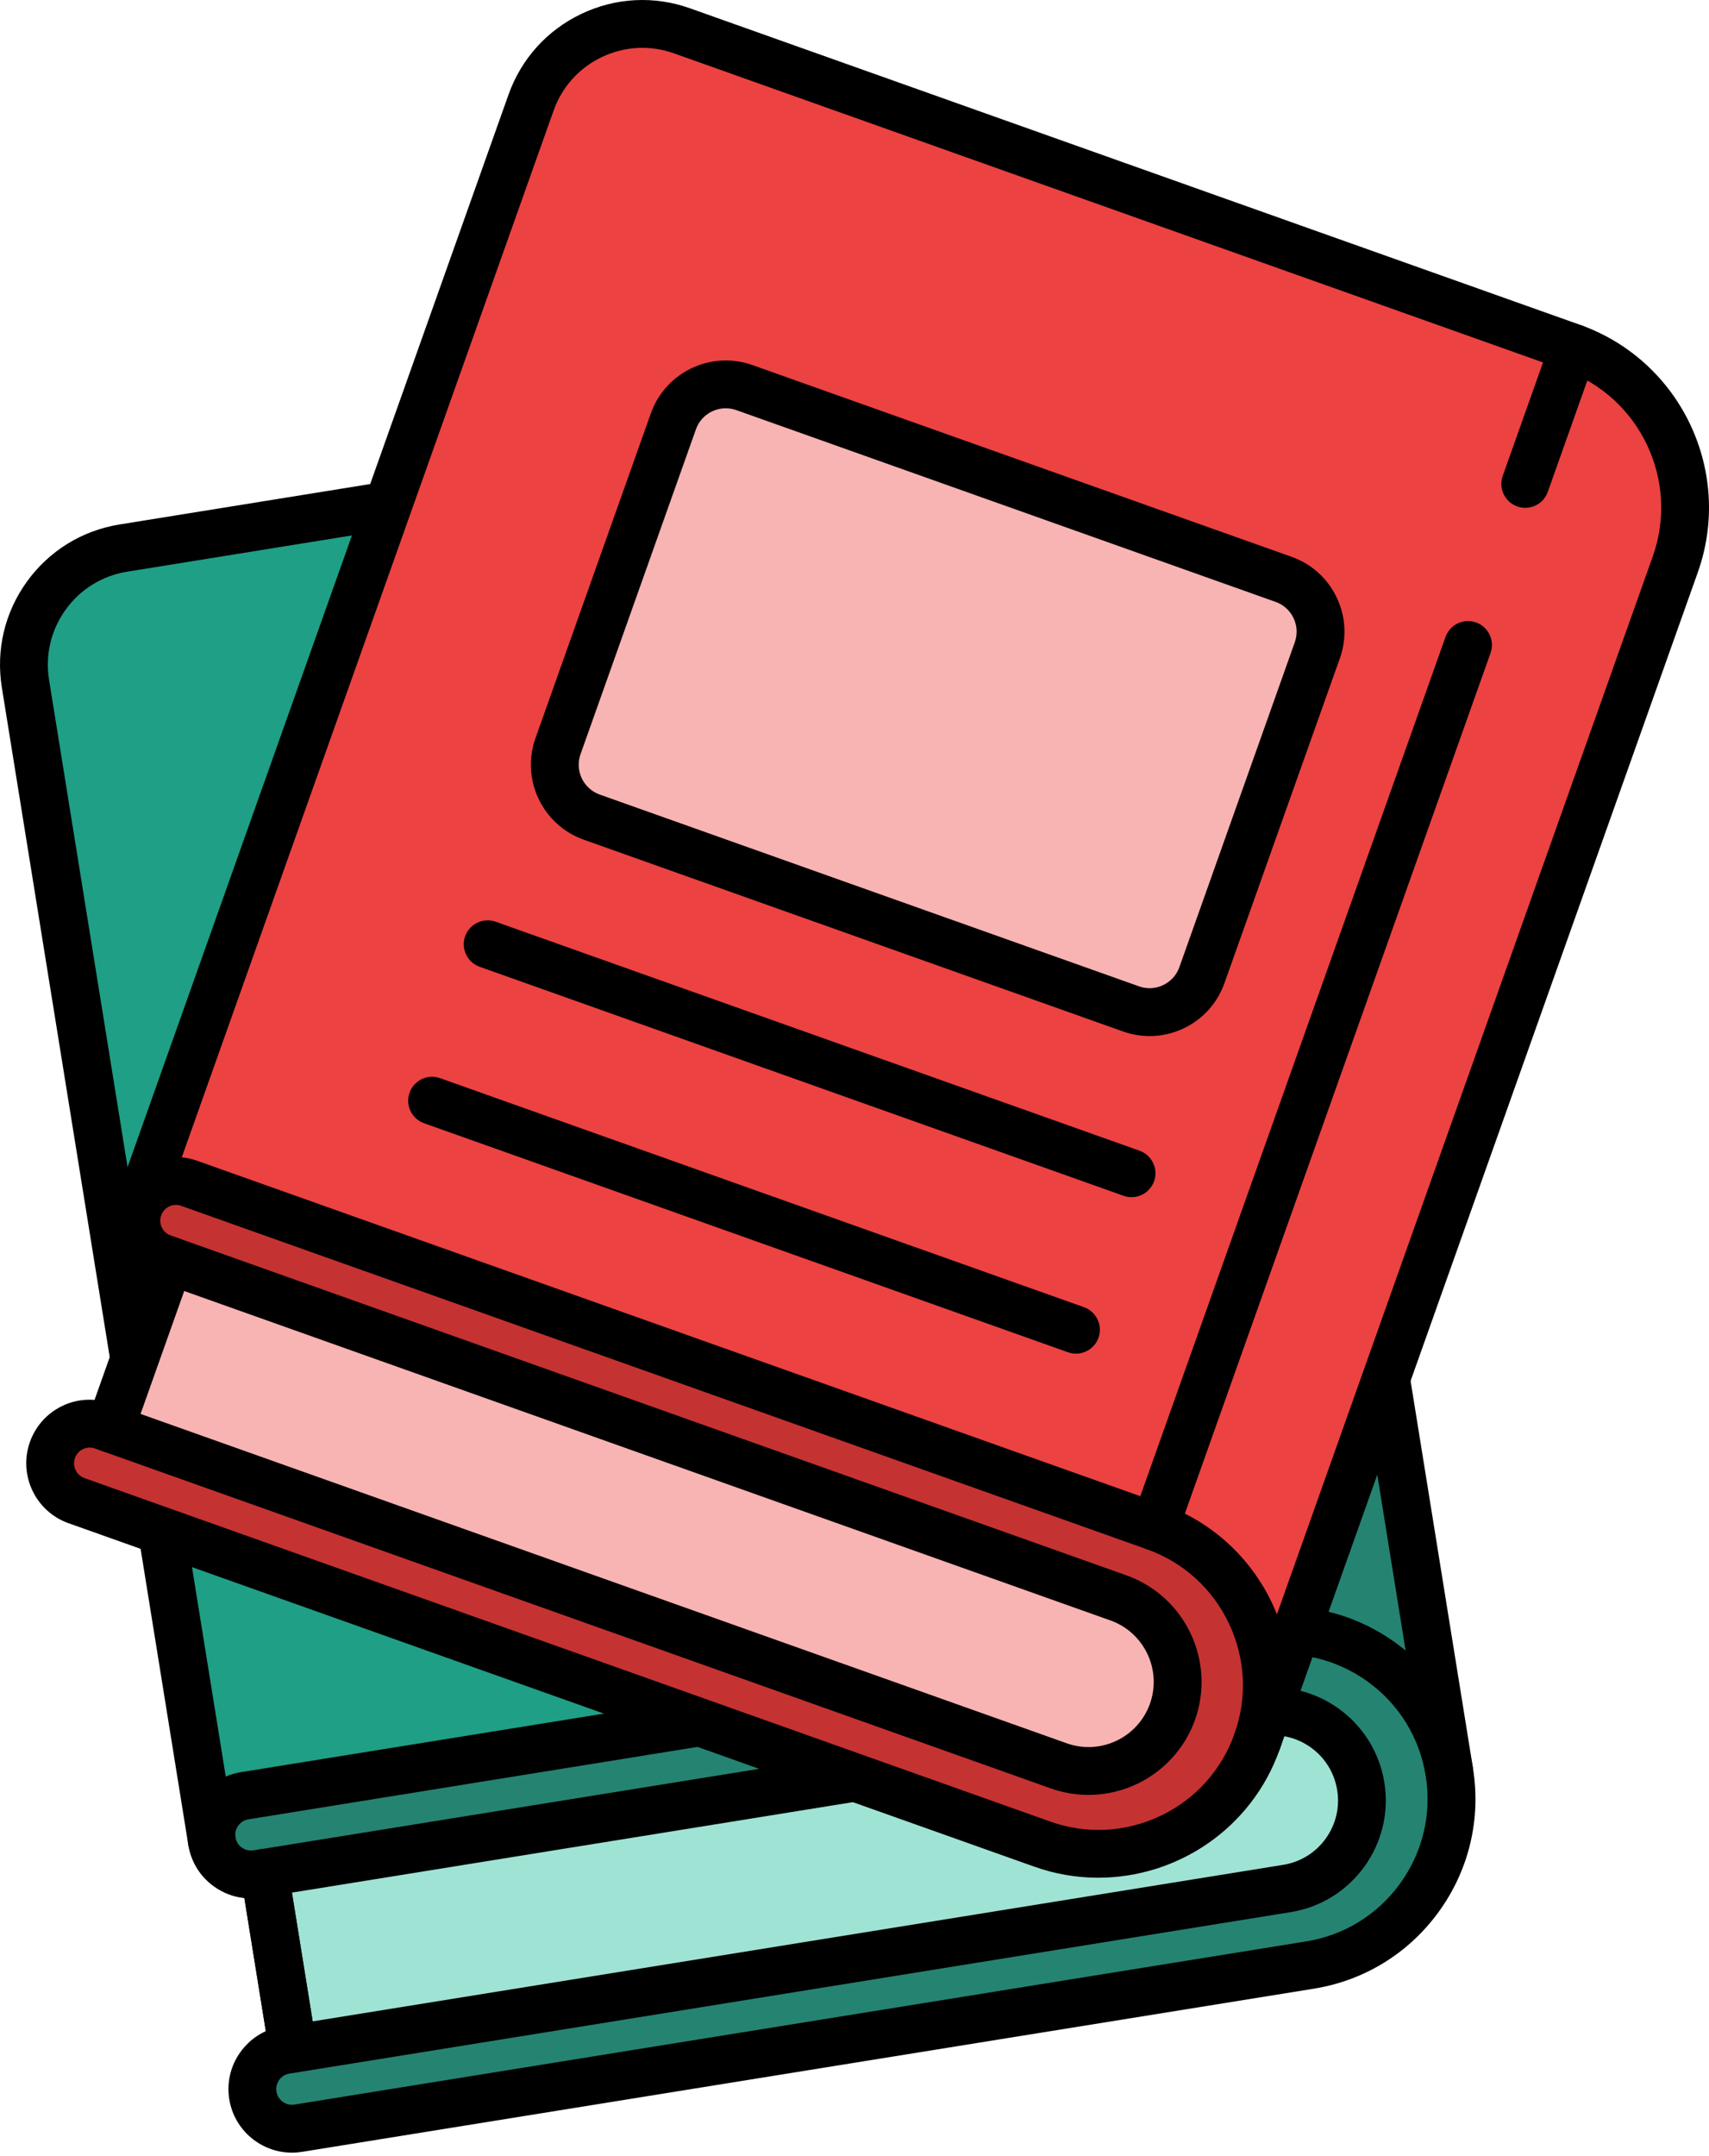 <svg width="368" height="464" viewBox="0 0 368 464" fill="none" xmlns="http://www.w3.org/2000/svg">
<path d="M312.096 381.337L269.296 115.839C266.084 95.914 247.327 82.361 227.397 85.573L26.554 117.949C12.677 120.189 3.242 133.247 5.476 147.124L45.63 396.218C50.813 410.347 198.644 391.631 312.096 381.337Z" fill="#1F9F85"/>
<path d="M227.701 85.527L274.907 378.361L312.096 381.337L269.297 115.839C266.085 95.914 247.328 82.361 227.397 85.573" fill="#258371"/>
<path d="M64.629 401.797L55.41 403.285C50.757 404.036 46.382 400.871 45.63 396.223C44.879 391.57 48.044 387.194 52.693 386.443L270.547 351.323C290.307 348.137 308.904 361.576 312.09 381.332C315.277 401.092 301.837 419.689 282.082 422.876L64.228 458.001C59.574 458.752 55.199 455.587 54.448 450.939C53.696 446.285 56.862 441.91 61.51 441.159L70.729 439.671L64.629 401.797Z" fill="#258371"/>
<path d="M45.625 401.37C43.144 401.37 40.956 399.568 40.55 397.041L0.396 147.948C-0.901 139.877 1.013 131.785 5.8 125.16C10.587 118.536 17.665 114.171 25.736 112.869L226.578 80.492C237.563 78.722 248.599 81.331 257.632 87.858C266.66 94.38 272.606 104.026 274.381 115.02L317.176 380.513C317.629 383.318 315.719 385.964 312.914 386.412C310.093 386.87 307.463 384.955 307.015 382.15L264.221 116.657C262.887 108.375 258.404 101.112 251.61 96.197C244.81 91.286 236.518 89.309 228.22 90.653L27.378 123.029C22.02 123.889 17.325 126.787 14.149 131.183C10.973 135.579 9.702 140.947 10.562 146.3L50.716 395.394C51.169 398.199 49.259 400.845 46.454 401.293C46.176 401.349 45.898 401.37 45.625 401.37Z" fill="black"/>
<path d="M212.495 256.071L90.829 275.682C84.312 276.732 78.171 272.3 77.121 265.784L65.313 192.538C64.263 186.021 68.695 179.881 75.212 178.831L196.878 159.219C203.395 158.169 209.536 162.601 210.586 169.118L222.394 242.364C223.449 248.885 219.017 255.021 212.495 256.071Z" fill="#4EDEC1"/>
<path d="M277.135 406.399L63.069 440.906L56.964 403.032L271.03 368.525C281.49 366.836 291.331 373.95 293.02 384.409C294.703 394.869 287.594 404.71 277.135 406.399Z" fill="#9FE3D5"/>
<path d="M62.863 463.256C56.27 463.256 50.448 458.464 49.367 451.757C48.363 445.534 51.75 439.599 57.237 437.113L52.62 408.473C50.268 408.231 48.008 407.372 46.042 405.951C43.077 403.815 41.126 400.649 40.55 397.046C39.968 393.443 40.828 389.825 42.964 386.865C45.105 383.905 48.266 381.954 51.874 381.373L269.728 346.253C280.666 344.467 291.589 347.087 300.55 353.562C309.512 360.037 315.416 369.611 317.171 380.524C318.931 391.436 316.337 402.384 309.862 411.346C303.386 420.307 293.812 426.216 282.9 427.971L65.051 463.081C64.315 463.194 63.589 463.256 62.863 463.256ZM56.959 397.885C58.035 397.885 59.09 398.22 59.971 398.858C61.077 399.656 61.818 400.866 62.04 402.209L68.144 440.083C68.597 442.888 66.688 445.534 63.883 445.982L62.328 446.234C61.432 446.378 60.65 446.857 60.125 447.593C59.595 448.329 59.384 449.219 59.528 450.11C59.826 451.947 61.561 453.203 63.404 452.91L281.258 417.795C289.458 416.472 296.649 412.035 301.513 405.303C306.372 398.565 308.323 390.345 307 382.145C305.677 373.945 301.245 366.755 294.513 361.89C287.775 357.031 279.549 355.065 271.355 356.403L53.5 391.523C52.61 391.667 51.828 392.151 51.297 392.882C50.767 393.618 50.556 394.504 50.7 395.399C50.994 397.237 52.739 398.493 54.576 398.199L56.126 397.947C56.414 397.906 56.687 397.885 56.959 397.885Z" fill="black"/>
<path d="M270.541 356.469C268.06 356.469 265.873 354.668 265.466 352.14L233.419 153.326C232.966 150.521 234.876 147.875 237.681 147.427C240.491 146.969 243.132 148.884 243.58 151.689L275.627 350.504C276.08 353.309 274.17 355.955 271.365 356.402C271.092 356.449 270.814 356.469 270.541 356.469Z" fill="black"/>
<path d="M63.065 446.052C61.989 446.052 60.934 445.718 60.054 445.08C58.947 444.282 58.206 443.072 57.984 441.729L51.88 403.855C51.427 401.05 53.337 398.404 56.142 397.956L270.208 363.449C283.472 361.287 295.965 370.362 298.096 383.595C300.232 396.834 291.193 409.347 277.949 411.488L63.883 445.996C63.611 446.032 63.338 446.052 63.065 446.052ZM62.864 407.293L67.332 435.006L276.317 401.317C280.018 400.72 283.271 398.718 285.459 395.676C287.657 392.639 288.537 388.928 287.935 385.227C287.338 381.521 285.335 378.278 282.299 376.085C279.262 373.893 275.55 373.012 271.85 373.609L62.864 407.293Z" fill="black"/>
<path d="M88.914 280.99C80.674 280.99 73.39 274.998 72.042 266.603L60.234 193.357C59.503 188.848 60.579 184.323 63.25 180.617C65.927 176.911 69.885 174.471 74.394 173.746L196.061 154.134C205.418 152.626 214.169 158.988 215.667 168.3L227.475 241.546C228.973 250.862 222.621 259.649 213.309 261.152L91.642 280.763C90.731 280.912 89.82 280.99 88.914 280.99ZM198.789 164.213C198.434 164.213 198.068 164.239 197.703 164.3L76.036 183.912C74.24 184.2 72.664 185.173 71.599 186.645C70.533 188.122 70.106 189.918 70.4 191.715L82.207 264.961C82.805 268.672 86.331 271.22 90.011 270.602L211.678 250.991C215.389 250.394 217.916 246.889 217.319 243.183L205.511 169.937C204.971 166.596 202.073 164.213 198.789 164.213Z" fill="black"/>
<path d="M84.317 315.591C81.836 315.591 79.649 313.789 79.242 311.262C78.789 308.457 80.699 305.811 83.504 305.363L228.776 281.943C231.587 281.485 234.227 283.4 234.675 286.205C235.128 289.01 233.218 291.656 230.413 292.104L85.141 315.524C84.863 315.57 84.59 315.591 84.317 315.591Z" fill="black"/>
<path d="M90 350.87C87.519 350.87 85.331 349.068 84.924 346.541C84.471 343.735 86.381 341.09 89.186 340.642L234.459 317.222C237.243 316.753 239.91 318.678 240.357 321.484C240.81 324.289 238.901 326.935 236.095 327.382L90.823 350.803C90.55 350.854 90.272 350.87 90 350.87Z" fill="black"/>
<path d="M232.637 121.336C230.156 121.336 227.968 119.534 227.562 117.007L222.62 86.344C222.167 83.539 224.077 80.893 226.882 80.445C229.672 79.972 232.333 81.902 232.781 84.707L237.722 115.37C238.175 118.175 236.266 120.821 233.46 121.269C233.182 121.315 232.91 121.336 232.637 121.336Z" fill="black"/>
<path d="M270.68 374.836L360.743 121.445C367.501 102.425 357.567 81.527 338.548 74.769L146.857 6.634C133.613 1.924 119.062 8.847 114.352 22.091L29.854 259.83C27.61 274.706 166.242 329.339 270.68 374.836Z" fill="#EC4242"/>
<path d="M338.836 74.866L239.498 354.354L270.68 374.835L360.743 121.444C367.501 102.425 357.567 81.527 338.548 74.769" fill="#EC4242"/>
<path d="M40.165 273.851L31.369 270.721C26.932 269.146 24.61 264.267 26.191 259.83C27.765 255.393 32.645 253.071 37.082 254.652L245.007 328.551C263.867 335.253 273.719 355.976 267.017 374.836C260.315 393.695 239.592 403.547 220.733 396.846L12.807 322.941C8.37 321.366 6.049 316.486 7.629 312.049C9.204 307.612 14.084 305.291 18.521 306.871L27.318 310L40.165 273.851Z" fill="#C53232"/>
<path d="M270.675 379.983C270.104 379.983 269.517 379.885 268.951 379.684C266.274 378.727 264.874 375.788 265.827 373.111L355.894 119.72C361.69 103.408 353.135 85.418 336.823 79.617L145.128 11.482C140.021 9.66 134.509 9.943 129.608 12.275C124.713 14.607 121.012 18.704 119.201 23.81L34.702 261.548C33.745 264.225 30.801 265.61 28.129 264.673C25.453 263.715 24.053 260.776 25.005 258.1L109.498 20.367C112.236 12.666 117.811 6.49 125.192 2.984C132.573 -0.531 140.876 -0.953 148.576 1.785L340.267 69.915C361.927 77.615 373.287 101.504 365.592 123.163L275.529 376.56C274.778 378.665 272.796 379.983 270.675 379.983Z" fill="black"/>
<path d="M243.539 217.122L127.416 175.851C121.193 173.638 117.945 166.802 120.153 160.579L144.999 90.669C147.213 84.446 154.048 81.198 160.271 83.406L276.395 124.677C282.618 126.89 285.866 133.726 283.657 139.949L258.806 209.86C256.598 216.083 249.757 219.331 243.539 217.122Z" fill="#F8B3B3"/>
<path d="M227.978 380.013L23.666 307.395L36.514 271.251L240.826 343.869C250.806 347.415 256.021 358.384 252.474 368.365C248.922 378.346 237.959 383.56 227.978 380.013Z" fill="#F8B3B3"/>
<path d="M236.492 404.088C231.901 404.088 227.238 403.321 222.672 401.694L14.747 327.795C7.643 325.272 3.917 317.428 6.439 310.325C8.549 304.385 14.35 300.756 20.378 301.271L30.096 273.928C25.149 270.495 22.89 264.045 24.995 258.111C27.522 250.997 35.356 247.265 42.465 249.803L250.385 323.703C271.89 331.346 283.168 355.065 275.524 376.56C269.512 393.495 253.525 404.088 236.492 404.088ZM19.328 311.519C18.834 311.519 18.339 311.627 17.876 311.848C17.058 312.234 16.445 312.919 16.142 313.768C15.514 315.529 16.44 317.469 18.195 318.092L226.115 391.992C233.934 394.776 242.376 394.344 249.88 390.777C257.385 387.21 263.047 380.935 265.827 373.106C268.612 365.282 268.179 356.841 264.612 349.341C261.045 341.842 254.77 336.174 246.941 333.395L39.021 259.5C37.256 258.867 35.325 259.799 34.703 261.549C34.08 263.309 35.001 265.25 36.756 265.873L38.229 266.393C39.515 266.851 40.576 267.798 41.163 269.033C41.749 270.268 41.821 271.689 41.368 272.976L28.521 309.125C28.063 310.412 27.116 311.462 25.88 312.049C24.645 312.636 23.229 312.698 21.942 312.25L20.46 311.72C20.09 311.586 19.709 311.519 19.328 311.519Z" fill="black"/>
<path d="M248.665 333.699C248.094 333.699 247.507 333.601 246.941 333.401C244.264 332.443 242.864 329.504 243.817 326.827L311.262 137.077C312.214 134.396 315.163 132.996 317.835 133.953C320.511 134.905 321.911 137.849 320.959 140.526L253.519 330.276C252.768 332.381 250.781 333.699 248.665 333.699Z" fill="black"/>
<path d="M234.377 386.267C231.68 386.267 228.936 385.815 226.255 384.862L21.943 312.249C19.266 311.292 17.866 308.353 18.818 305.676L31.666 269.527C32.124 268.24 33.071 267.19 34.307 266.603C35.542 266.016 36.958 265.949 38.244 266.402L242.556 339.02C255.193 343.514 261.823 357.458 257.329 370.095C253.782 380.039 244.383 386.267 234.377 386.267ZM30.24 304.271L229.703 375.16C237.002 377.759 245.032 373.924 247.621 366.641C250.215 359.347 246.391 351.312 239.102 348.718L39.639 277.819L30.24 304.271Z" fill="black"/>
<path d="M247.553 222.964C245.623 222.964 243.682 222.635 241.814 221.971L125.691 180.7C116.806 177.539 112.148 167.739 115.303 158.854L140.149 88.949C143.305 80.059 153.11 75.406 161.994 78.556L278.117 119.828C282.421 121.356 285.874 124.47 287.836 128.599C289.802 132.722 290.039 137.37 288.51 141.673L263.659 211.583C262.125 215.887 259.016 219.335 254.888 221.301C252.556 222.408 250.06 222.964 247.553 222.964ZM156.276 87.863C153.476 87.863 150.84 89.608 149.852 92.392L125.006 162.298C123.745 165.834 125.603 169.736 129.139 170.992L245.262 212.263C246.966 212.87 248.809 212.783 250.466 211.995C252.103 211.213 253.349 209.844 253.956 208.13L278.807 138.219C279.415 136.505 279.322 134.657 278.54 133.015C277.762 131.373 276.383 130.132 274.669 129.525L158.546 88.254C157.799 87.991 157.027 87.863 156.276 87.863Z" fill="black"/>
<path d="M243.657 257.632C243.085 257.632 242.499 257.534 241.932 257.333L103.285 208.053C100.608 207.101 99.208 204.157 100.16 201.48C101.113 198.803 104.052 197.408 106.734 198.356L245.381 247.636C248.058 248.593 249.458 251.532 248.505 254.209C247.754 256.314 245.772 257.632 243.657 257.632Z" fill="black"/>
<path d="M231.69 291.305C231.119 291.305 230.532 291.207 229.966 291.007L91.313 241.721C88.636 240.764 87.236 237.825 88.188 235.148C89.146 232.466 92.075 231.066 94.761 232.024L233.414 281.309C236.091 282.267 237.491 285.206 236.539 287.882C235.792 289.988 233.811 291.305 231.69 291.305Z" fill="black"/>
<path d="M328.433 109.286C327.861 109.286 327.275 109.188 326.708 108.988C324.027 108.035 322.632 105.091 323.584 102.415L333.982 73.147C334.934 70.465 337.888 69.07 340.555 70.023C343.231 70.975 344.631 73.919 343.679 76.596L333.282 105.863C332.535 107.969 330.548 109.286 328.433 109.286Z" fill="black"/>
</svg>
